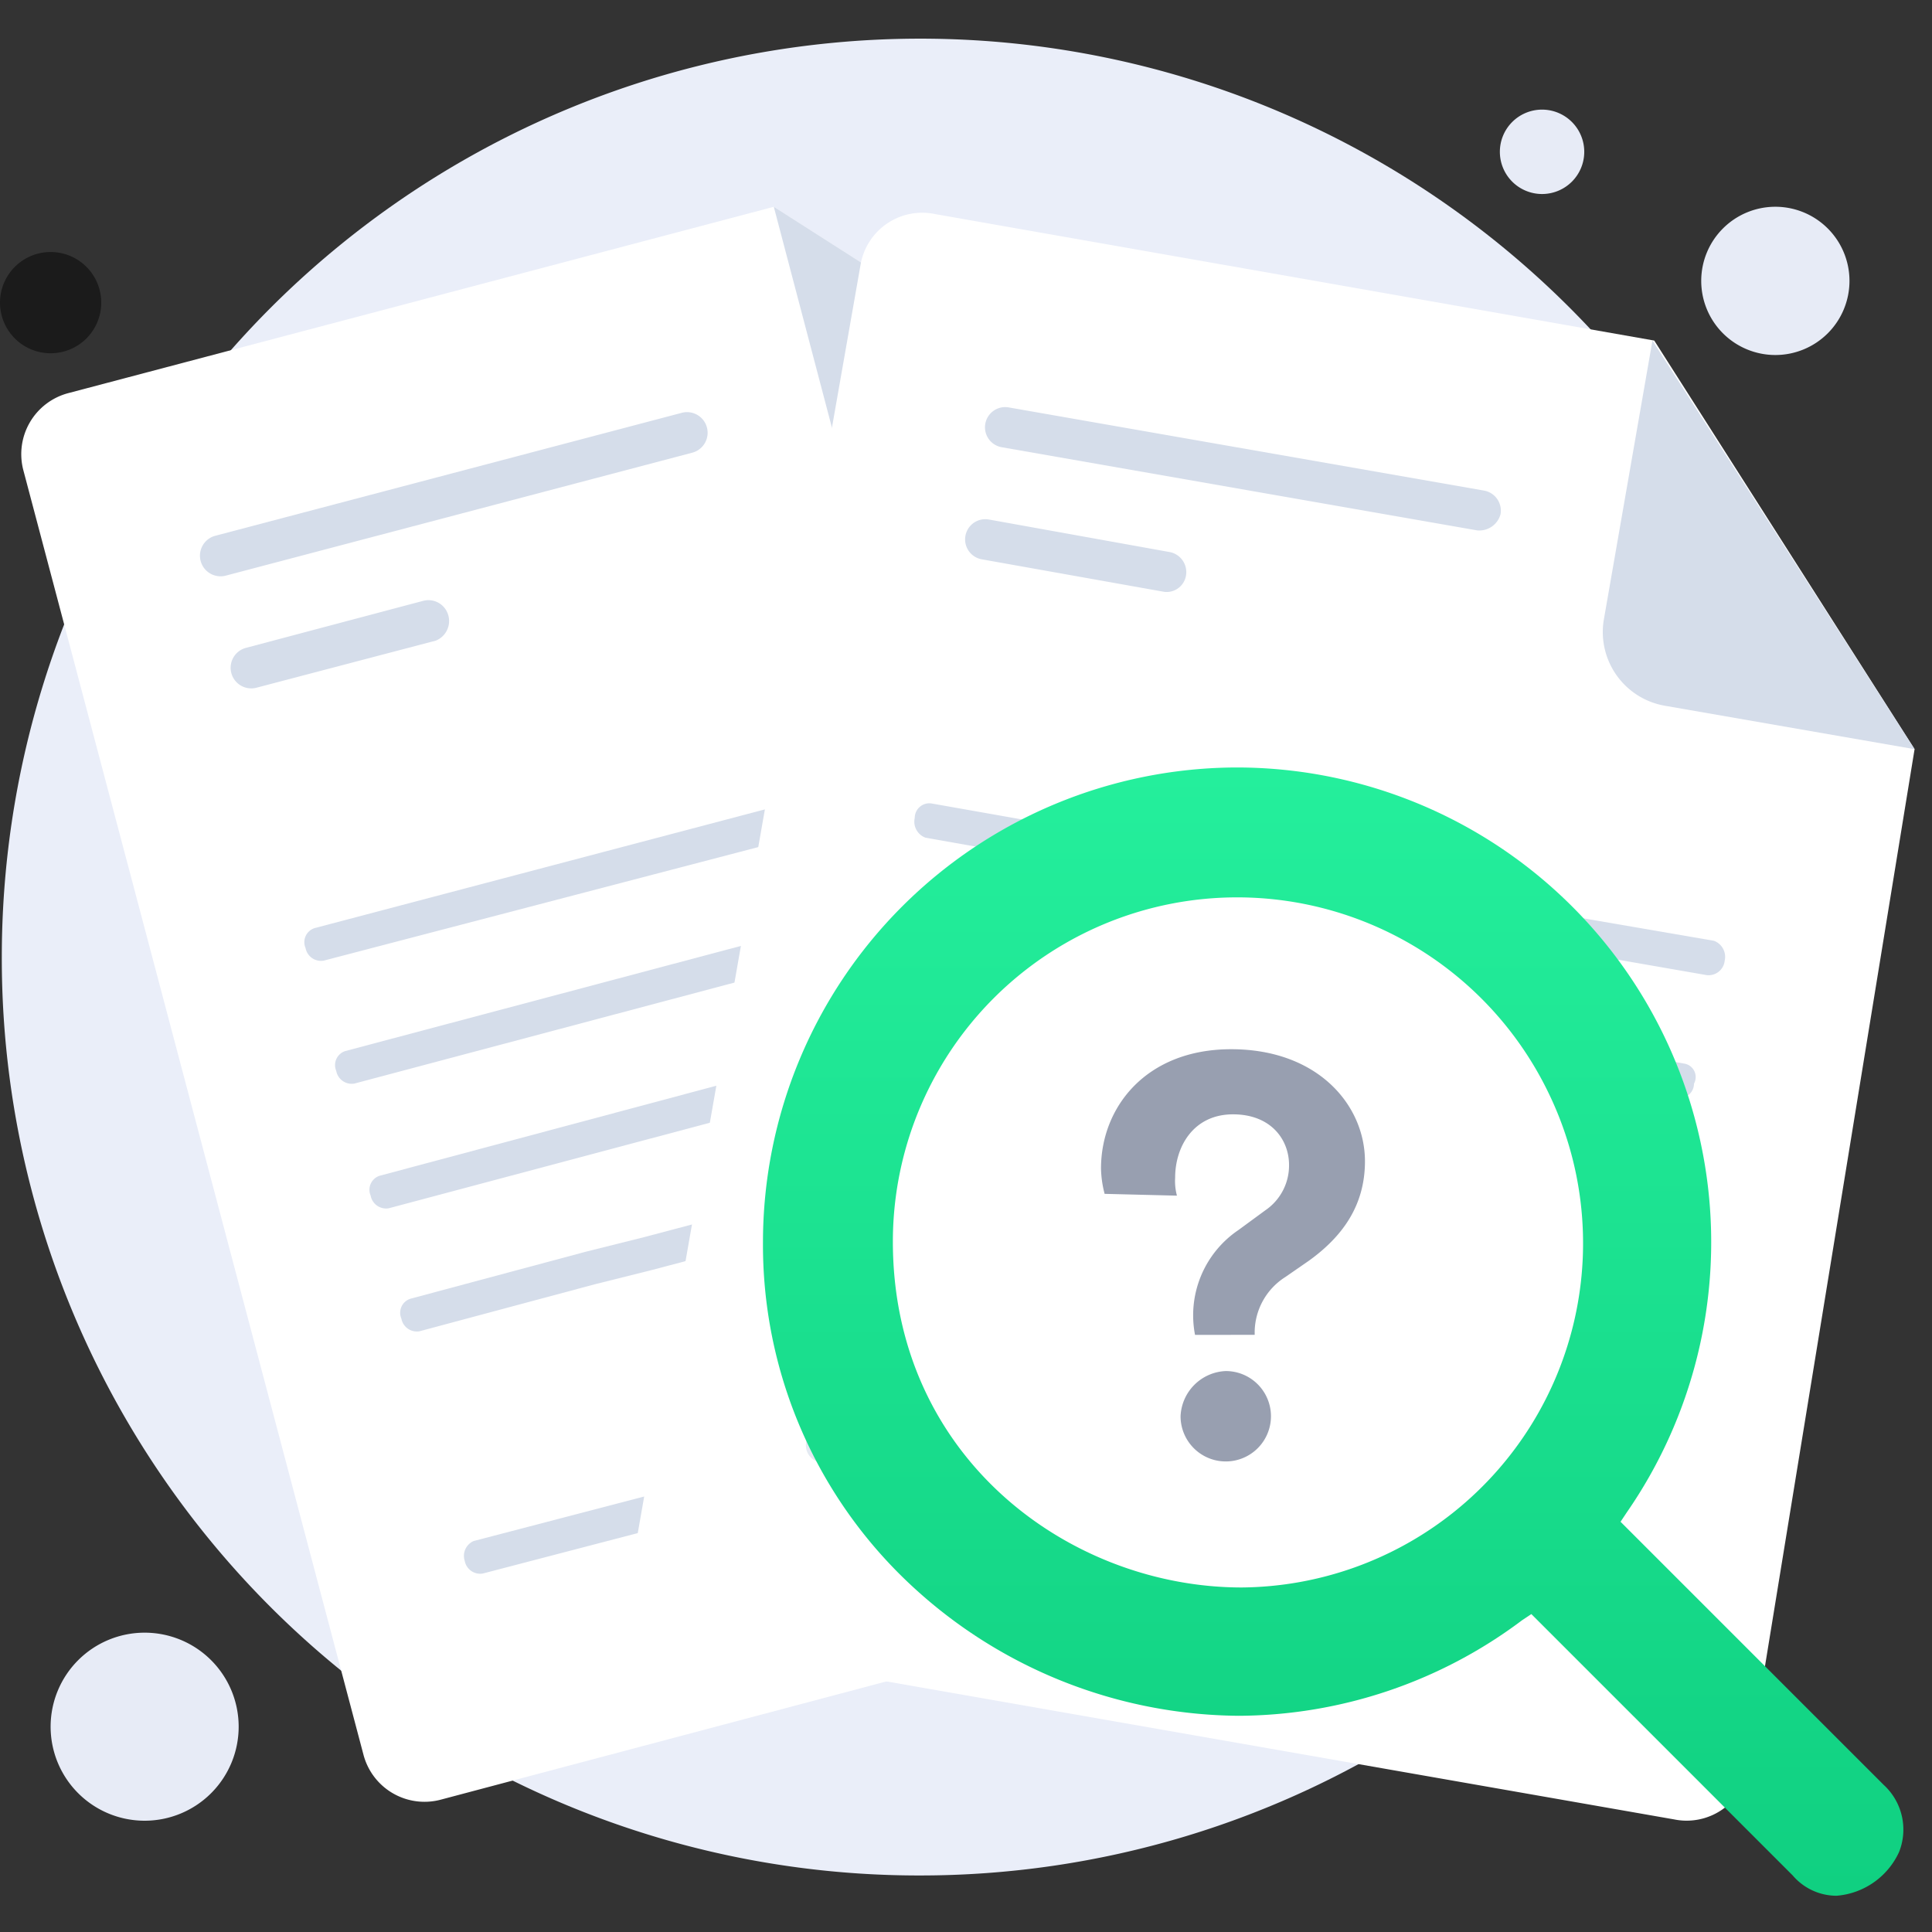 <svg xmlns="http://www.w3.org/2000/svg" xmlns:xlink="http://www.w3.org/1999/xlink" width="150" height="150" viewBox="0 0 150 150">
  <rect x="0" y="0" width="150" height="150" fill="#333333" stroke="none"/>
  <defs>
    <linearGradient id="linear-gradient" x1="0.5" x2="0.5" y2="1" gradientUnits="objectBoundingBox">
      <stop offset="0" stop-color="#24ef9c"/>
      <stop offset="1" stop-color="#10d081"/>
    </linearGradient>
  </defs>
  <g id="Group_4504" data-name="Group 4504" transform="translate(-113 -339)">
    <rect id="Rectangle_1723" data-name="Rectangle 1723" width="150" height="150" transform="translate(113 339)" fill="none"/>
    <path id="Path_7632" data-name="Path 7632" d="M851.559,752.687a3.276,3.276,0,1,0-3.276-3.276A3.276,3.276,0,0,0,851.559,752.687Z" transform="translate(-618.834 -398.624)" fill="#e7ebf6"/>
    <g id="Group_4503" data-name="Group 4503" transform="translate(-14.814 -14.308)">
      <path id="Path_7630" data-name="Path 7630" d="M818.148,892.846a71.305,71.305,0,1,0-71.165-71.305A71.2,71.2,0,0,0,818.148,892.846Z" transform="translate(-619.029 -393.927)" fill="#eaeef9"/>
      <path id="Path_7631" data-name="Path 7631" d="M846.738,771.045a5.755,5.755,0,1,0-5.755-5.755A5.755,5.755,0,0,0,846.738,771.045Z" transform="translate(-581.086 -390.174)" fill="#e7ebf6"/>
      <path id="Path_7633" data-name="Path 7633" d="M750.813,769.9a3.93,3.93,0,1,0-3.93-3.93A3.93,3.93,0,0,0,750.813,769.9Z" transform="translate(-619.068 -389.165)" fill="#000" opacity="0.48"/>
      <path id="Path_7634" data-name="Path 7634" d="M734.682,825.833a7.3,7.3,0,1,0-7.3-7.3A7.3,7.3,0,0,0,734.682,825.833Z" transform="translate(-595.638 -331.165)" fill="#e7ebf6"/>
      <g id="Group_4477" data-name="Group 4477" transform="translate(129.47 369.361)">
        <path id="Path_7635" data-name="Path 7635" d="M838.346,779.888l21.476,77.2a4.9,4.9,0,0,1-3.509,6.036L780.656,883.2a4.9,4.9,0,0,1-6.036-3.509l-26.389-99.659a4.9,4.9,0,0,1,3.509-6.036l54.742-14.458Z" transform="translate(-748.063 -759.535)" fill="#fff"/>
      </g>
      <path id="Path_7636" data-name="Path 7636" d="M828.764,808.843l-40.846,10.808-4.492,1.123-13.615,3.65a1.144,1.144,0,0,0-.7,1.544,1.223,1.223,0,0,0,1.4.983l13.615-3.649,4.492-1.123,40.846-10.808a1.144,1.144,0,0,0,.7-1.544A1.222,1.222,0,0,0,828.764,808.843Z" transform="translate(-610.134 -370.282)" fill="#d5ddea"/>
      <path id="Path_7637" data-name="Path 7637" d="M826.783,802.041l-15.159,3.93-5.193,1.4-38.32,10.247a1.144,1.144,0,0,0-.7,1.544,1.223,1.223,0,0,0,1.4.983l38.46-10.247,5.193-1.4,15.159-3.93a1.144,1.144,0,0,0,.7-1.544C828.046,802.462,827.345,801.9,826.783,802.041Z" transform="translate(-610.82 -373.025)" fill="#d5ddea"/>
      <path id="Path_7638" data-name="Path 7638" d="M825.3,795.143l-3.93.983-3.93.982-51.233,13.615a1.144,1.144,0,0,0-.7,1.544,1.222,1.222,0,0,0,1.4.982l51.233-13.615,4.351-1.123,3.509-.982a1.144,1.144,0,0,0,.7-1.544A1.168,1.168,0,0,0,825.3,795.143Z" transform="translate(-611.586 -375.811)" fill="#d5ddea"/>
      <path id="Path_7639" data-name="Path 7639" d="M792.4,831.269l-2.807.7a1.222,1.222,0,0,1-1.4-.982,1.256,1.256,0,0,1,.7-1.544l2.807-.7a1.223,1.223,0,0,1,1.4.983C793.247,830.568,792.966,831.129,792.4,831.269Z" transform="translate(-602.408 -362.249)" fill="#ced7e2"/>
      <path id="Path_7640" data-name="Path 7640" d="M790.139,832.869,774,837.08a1.222,1.222,0,0,1-1.4-.983,1.256,1.256,0,0,1,.7-1.544l16.142-4.211a1.222,1.222,0,0,1,1.4.982A1.061,1.061,0,0,1,790.139,832.869Z" transform="translate(-608.705 -361.603)" fill="#d5ddea"/>
      <path id="Path_7641" data-name="Path 7641" d="M824.025,788.241l-12.773,3.369-3.088.842-43.654,11.51a1.143,1.143,0,0,0-.7,1.544,1.222,1.222,0,0,0,1.4.983l43.513-11.369,3.088-.842,12.633-3.369c.7-.14.983-.842.842-1.684A1.118,1.118,0,0,0,824.025,788.241Z" transform="translate(-612.273 -378.595)" fill="#d5ddea"/>
      <path id="Path_7642" data-name="Path 7642" d="M796.183,774.044l-36.214,9.545a1.6,1.6,0,1,1-.842-3.088l36.214-9.545a1.6,1.6,0,0,1,.842,3.088Z" transform="translate(-614.609 -385.593)" fill="#d5ddea"/>
      <path id="Path_7643" data-name="Path 7643" d="M775.565,784.444l-13.9,3.65a1.6,1.6,0,0,1-.842-3.088l13.756-3.649a1.6,1.6,0,0,1,1.965,1.123A1.635,1.635,0,0,1,775.565,784.444Z" transform="translate(-613.923 -381.396)" fill="#d5ddea"/>
      <path id="Path_7644" data-name="Path 7644" d="M789.683,759.535,795.3,780.87a5.788,5.788,0,0,0,7.018,3.93l19.23-4.913" transform="translate(-601.792 -390.174)" fill="#d5ddea"/>
      <g id="Group_4478" data-name="Group 4478" transform="translate(176.742 369.821)">
        <path id="Path_7645" data-name="Path 7645" d="M881.46,801.512l-12.914,79.166a4.854,4.854,0,0,1-5.755,3.93l-76.92-13.475a5.054,5.054,0,0,1-4.07-5.755l17.826-101.483a4.854,4.854,0,0,1,5.755-3.93l55.865,9.826Z" transform="translate(-781.74 -759.863)" fill="#fff"/>
      </g>
      <path id="Path_7646" data-name="Path 7646" d="M855.09,823.869l-41.548-7.3-4.492-.842-13.9-2.386a1.136,1.136,0,0,0-1.263,1.123,1.327,1.327,0,0,0,.842,1.544l13.9,2.386,4.492.842,41.548,7.3a1.135,1.135,0,0,0,1.263-1.123A1.211,1.211,0,0,0,855.09,823.869Z" transform="translate(-600.105 -368.463)" fill="#ced7e2"/>
      <path id="Path_7647" data-name="Path 7647" d="M856.25,816.969l-15.44-2.667-5.193-.983-39.162-6.878a1.135,1.135,0,0,0-1.263,1.123,1.327,1.327,0,0,0,.842,1.544l39.162,6.878,5.193.983,15.44,2.667a1.136,1.136,0,0,0,1.263-1.123A1.327,1.327,0,0,0,856.25,816.969Z" transform="translate(-599.58 -371.249)" fill="#ced7e2"/>
      <path id="Path_7648" data-name="Path 7648" d="M857.811,809.969l-4.071-.7-4.071-.7-52.216-9.124a1.135,1.135,0,0,0-1.263,1.123,1.327,1.327,0,0,0,.842,1.544l52.216,9.124,4.492.842,3.509.562a1.136,1.136,0,0,0,1.263-1.123A1.061,1.061,0,0,0,857.811,809.969Z" transform="translate(-599.177 -374.074)" fill="#d5ddea"/>
      <path id="Path_7649" data-name="Path 7649" d="M810.94,832.929l-2.807-.421a1.327,1.327,0,0,1-.842-1.544c.14-.7.7-1.263,1.263-1.123l2.807.421a1.327,1.327,0,0,1,.842,1.544A1.209,1.209,0,0,1,810.94,832.929Z" transform="translate(-594.696 -361.804)" fill="#ced7e2"/>
      <path id="Path_7650" data-name="Path 7650" d="M808.756,832.516l-16.423-2.807a1.327,1.327,0,0,1-.842-1.544c.14-.7.7-1.263,1.263-1.123l16.423,2.807a1.327,1.327,0,0,1,.842,1.544C809.879,832.235,809.317,832.656,808.756,832.516Z" transform="translate(-601.074 -362.934)" fill="#e3eaf2"/>
      <path id="Path_7651" data-name="Path 7651" d="M859.532,803.209l-13.054-2.246-3.228-.561-44.5-7.861a1.136,1.136,0,0,0-1.263,1.123,1.327,1.327,0,0,0,.842,1.544l44.5,7.86,3.228.561,12.914,2.246a1.256,1.256,0,0,0,1.4-1.123A1.327,1.327,0,0,0,859.532,803.209Z" transform="translate(-598.652 -376.859)" fill="#d5ddea"/>
      <path id="Path_7652" data-name="Path 7652" d="M839.569,780.186l-36.916-6.457a1.569,1.569,0,0,1,.561-3.088L840.13,777.1a1.586,1.586,0,0,1,1.263,1.825A1.707,1.707,0,0,1,839.569,780.186Z" transform="translate(-597.076 -385.7)" fill="#d5ddea"/>
      <path id="Path_7653" data-name="Path 7653" d="M815.73,782.456l-14.177-2.527a1.569,1.569,0,0,1,.562-3.088l14.036,2.526a1.586,1.586,0,0,1,1.263,1.825A1.524,1.524,0,0,1,815.73,782.456Z" transform="translate(-597.52 -383.197)" fill="#d5ddea"/>
      <path id="Path_7654" data-name="Path 7654" d="M839.4,766.935l-3.79,21.757a5.812,5.812,0,0,0,4.772,6.6l19.37,3.369" transform="translate(-583.29 -387.187)" fill="#d5ddea"/>
      <path id="Path_7655" data-name="Path 7655" d="M824.085,858.638a31.3,31.3,0,1,0-31.3-31.3A31.3,31.3,0,0,0,824.085,858.638Z" transform="translate(-600.541 -375.441)" fill="#fff"/>
      <path id="Path_7656" data-name="Path 7656" d="M815.082,828.313a7.991,7.991,0,0,1,3.369-8.141l2.105-1.544a4.206,4.206,0,0,0,1.825-3.509c0-1.965-1.4-3.93-4.351-3.93-3.088,0-4.492,2.527-4.492,4.913a4.325,4.325,0,0,0,.14,1.4l-5.615-.14a8.28,8.28,0,0,1-.281-1.965c0-4.772,3.509-9.264,10.106-9.264,6.738,0,10.387,4.351,10.387,8.7,0,3.509-1.825,5.9-4.351,7.72l-1.825,1.263a5.116,5.116,0,0,0-2.386,4.211v.281Zm2.386,2.807a3.509,3.509,0,1,1-3.509,3.509A3.665,3.665,0,0,1,817.468,831.12Z" transform="translate(-594.486 -371.364)" fill="#989fb0"/>
      <path id="Path_7657" data-name="Path 7657" d="M872.432,878.149a4.483,4.483,0,0,1-3.4-1.579l-20.29-20.29-.73.486a36.882,36.882,0,0,1-21.991,7.411,37.719,37.719,0,0,1-25.636-10.327,36.085,36.085,0,0,1-11.3-26.487A36.868,36.868,0,0,1,825.9,790.549a36.856,36.856,0,0,1,30.253,57.833l-.486.73,20.412,20.412a4.707,4.707,0,0,1,1.214,5.224A5.849,5.849,0,0,1,872.432,878.149ZM825.9,800.634a26.729,26.729,0,0,0-26.73,26.73c0,16.767,13.729,26.85,27.093,26.85a26.728,26.728,0,0,0,23.814-38.393A26.85,26.85,0,0,0,825.9,800.634Z" transform="translate(-602.034 -377.655)" fill="url(#linear-gradient)"/>
    </g>
  </g>
</svg>
